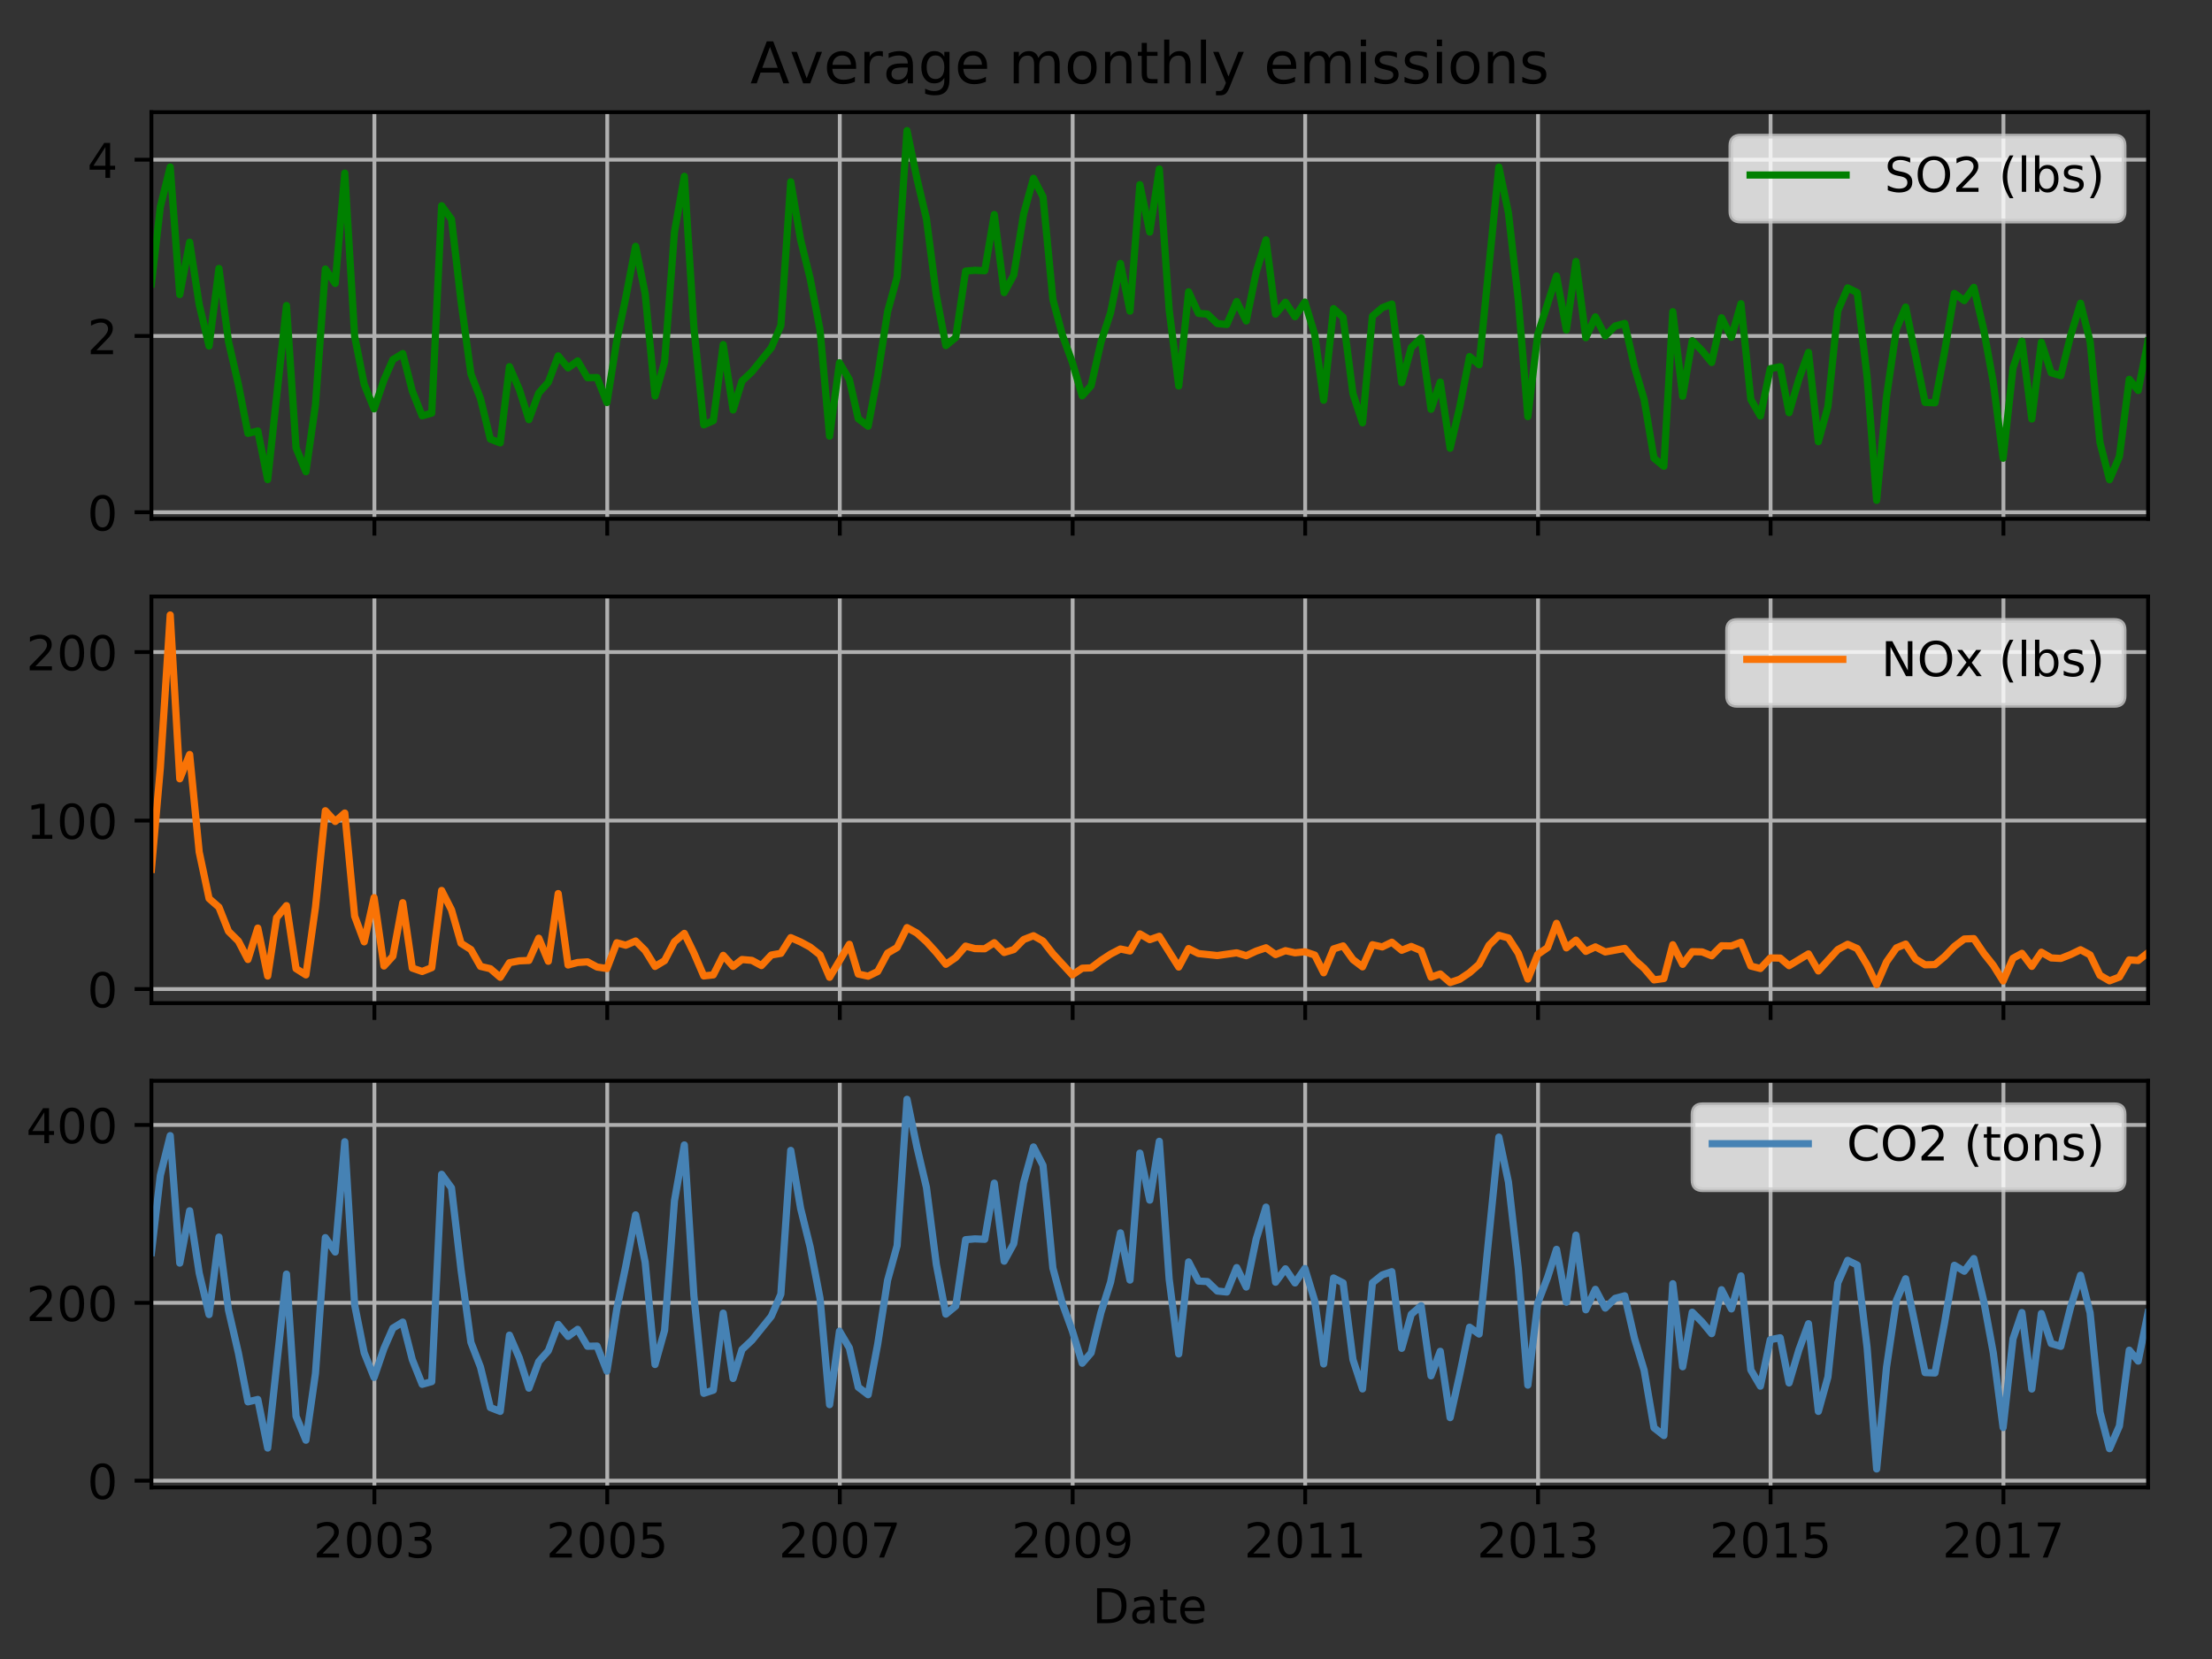 <?xml version="1.0" encoding="utf-8" standalone="no"?>
<!DOCTYPE svg PUBLIC "-//W3C//DTD SVG 1.1//EN"
  "http://www.w3.org/Graphics/SVG/1.1/DTD/svg11.dtd">
<!-- Created with matplotlib (http://matplotlib.org/) -->
<svg height="345.6pt" version="1.1" viewBox="0 0 460.8 345.6" width="460.8pt" xmlns="http://www.w3.org/2000/svg" xmlns:xlink="http://www.w3.org/1999/xlink">
 <rect x="0" y="0" width="460.8" height="345.6" fill="#333333" stroke="none"/>
 <defs>
  <style type="text/css">
*{stroke-linecap:butt;stroke-linejoin:round;}
  </style>
 </defs>
 <g id="figure_1">
  <g id="patch_1">
   <path d="M 0 345.6 
L 460.8 345.6 
L 460.8 0 
L 0 0 
z
" style="fill:none;"/>
  </g>
  <g id="axes_1">
   <g id="patch_2">
    <path d="M 31.543 108.075 
L 447.48 108.075 
L 447.48 23.365 
L 31.543 23.365 
z
" style="fill:none;"/>
   </g>
   <g id="matplotlib.axis_1">
    <g id="xtick_1">
     <g id="line2d_1">
      <path clip-path="url(#pf022099091)" d="M 77.994 108.075 
L 77.994 23.365 
" style="fill:none;stroke:#b0b0b0;stroke-linecap:square;stroke-width:0.8;"/>
     </g>
     <g id="line2d_2">
      <defs>
       <path d="M 0 0 
L 0 3.5 
" id="m46c85685fe" style="stroke:#000000;stroke-width:0.8;"/>
      </defs>
      <g>
       <use style="stroke:#000000;stroke-width:0.8;" x="77.994" xlink:href="#m46c85685fe" y="108.075"/>
      </g>
     </g>
    </g>
    <g id="xtick_2">
     <g id="line2d_3">
      <path clip-path="url(#pf022099091)" d="M 126.502 108.075 
L 126.502 23.365 
" style="fill:none;stroke:#b0b0b0;stroke-linecap:square;stroke-width:0.8;"/>
     </g>
     <g id="line2d_4">
      <g>
       <use style="stroke:#000000;stroke-width:0.8;" x="126.502" xlink:href="#m46c85685fe" y="108.075"/>
      </g>
     </g>
    </g>
    <g id="xtick_3">
     <g id="line2d_5">
      <path clip-path="url(#pf022099091)" d="M 174.944 108.075 
L 174.944 23.365 
" style="fill:none;stroke:#b0b0b0;stroke-linecap:square;stroke-width:0.8;"/>
     </g>
     <g id="line2d_6">
      <g>
       <use style="stroke:#000000;stroke-width:0.8;" x="174.944" xlink:href="#m46c85685fe" y="108.075"/>
      </g>
     </g>
    </g>
    <g id="xtick_4">
     <g id="line2d_7">
      <path clip-path="url(#pf022099091)" d="M 223.453 108.075 
L 223.453 23.365 
" style="fill:none;stroke:#b0b0b0;stroke-linecap:square;stroke-width:0.8;"/>
     </g>
     <g id="line2d_8">
      <g>
       <use style="stroke:#000000;stroke-width:0.8;" x="223.453" xlink:href="#m46c85685fe" y="108.075"/>
      </g>
     </g>
    </g>
    <g id="xtick_5">
     <g id="line2d_9">
      <path clip-path="url(#pf022099091)" d="M 271.895 108.075 
L 271.895 23.365 
" style="fill:none;stroke:#b0b0b0;stroke-linecap:square;stroke-width:0.8;"/>
     </g>
     <g id="line2d_10">
      <g>
       <use style="stroke:#000000;stroke-width:0.8;" x="271.895" xlink:href="#m46c85685fe" y="108.075"/>
      </g>
     </g>
    </g>
    <g id="xtick_6">
     <g id="line2d_11">
      <path clip-path="url(#pf022099091)" d="M 320.403 108.075 
L 320.403 23.365 
" style="fill:none;stroke:#b0b0b0;stroke-linecap:square;stroke-width:0.8;"/>
     </g>
     <g id="line2d_12">
      <g>
       <use style="stroke:#000000;stroke-width:0.8;" x="320.403" xlink:href="#m46c85685fe" y="108.075"/>
      </g>
     </g>
    </g>
    <g id="xtick_7">
     <g id="line2d_13">
      <path clip-path="url(#pf022099091)" d="M 368.845 108.075 
L 368.845 23.365 
" style="fill:none;stroke:#b0b0b0;stroke-linecap:square;stroke-width:0.8;"/>
     </g>
     <g id="line2d_14">
      <g>
       <use style="stroke:#000000;stroke-width:0.8;" x="368.845" xlink:href="#m46c85685fe" y="108.075"/>
      </g>
     </g>
    </g>
    <g id="xtick_8">
     <g id="line2d_15">
      <path clip-path="url(#pf022099091)" d="M 417.353 108.075 
L 417.353 23.365 
" style="fill:none;stroke:#b0b0b0;stroke-linecap:square;stroke-width:0.8;"/>
     </g>
     <g id="line2d_16">
      <g>
       <use style="stroke:#000000;stroke-width:0.8;" x="417.353" xlink:href="#m46c85685fe" y="108.075"/>
      </g>
     </g>
    </g>
   </g>
   <g id="matplotlib.axis_2">
    <g id="ytick_1">
     <g id="line2d_17">
      <path clip-path="url(#pf022099091)" d="M 31.543 106.71 
L 447.48 106.71 
" style="fill:none;stroke:#b0b0b0;stroke-linecap:square;stroke-width:0.8;"/>
     </g>
     <g id="line2d_18">
      <defs>
       <path d="M 0 0 
L -3.5 0 
" id="m522375574a" style="stroke:#000000;stroke-width:0.8;"/>
      </defs>
      <g>
       <use style="stroke:#000000;stroke-width:0.8;" x="31.543" xlink:href="#m522375574a" y="106.71"/>
      </g>
     </g>
     <g id="text_1">
      <!-- 0 -->
      <defs>
       <path d="M 31.781 66.406 
Q 24.172 66.406 20.328 58.906 
Q 16.5 51.422 16.5 36.375 
Q 16.5 21.391 20.328 13.891 
Q 24.172 6.391 31.781 6.391 
Q 39.453 6.391 43.281 13.891 
Q 47.125 21.391 47.125 36.375 
Q 47.125 51.422 43.281 58.906 
Q 39.453 66.406 31.781 66.406 
z
M 31.781 74.219 
Q 44.047 74.219 50.516 64.516 
Q 56.984 54.828 56.984 36.375 
Q 56.984 17.969 50.516 8.266 
Q 44.047 -1.422 31.781 -1.422 
Q 19.531 -1.422 13.062 8.266 
Q 6.594 17.969 6.594 36.375 
Q 6.594 54.828 13.062 64.516 
Q 19.531 74.219 31.781 74.219 
z
" id="DejaVuSans-30"/>
      </defs>
      <g transform="translate(18.18 110.509)scale(0.1 -0.1)">
       <use xlink:href="#DejaVuSans-30"/>
      </g>
     </g>
    </g>
    <g id="ytick_2">
     <g id="line2d_19">
      <path clip-path="url(#pf022099091)" d="M 31.543 69.988 
L 447.48 69.988 
" style="fill:none;stroke:#b0b0b0;stroke-linecap:square;stroke-width:0.8;"/>
     </g>
     <g id="line2d_20">
      <g>
       <use style="stroke:#000000;stroke-width:0.8;" x="31.543" xlink:href="#m522375574a" y="69.988"/>
      </g>
     </g>
     <g id="text_2">
      <!-- 2 -->
      <defs>
       <path d="M 19.188 8.297 
L 53.609 8.297 
L 53.609 0 
L 7.328 0 
L 7.328 8.297 
Q 12.938 14.109 22.625 23.891 
Q 32.328 33.688 34.812 36.531 
Q 39.547 41.844 41.422 45.531 
Q 43.312 49.219 43.312 52.781 
Q 43.312 58.594 39.234 62.25 
Q 35.156 65.922 28.609 65.922 
Q 23.969 65.922 18.812 64.312 
Q 13.672 62.703 7.812 59.422 
L 7.812 69.391 
Q 13.766 71.781 18.938 73 
Q 24.125 74.219 28.422 74.219 
Q 39.75 74.219 46.484 68.547 
Q 53.219 62.891 53.219 53.422 
Q 53.219 48.922 51.531 44.891 
Q 49.859 40.875 45.406 35.406 
Q 44.188 33.984 37.641 27.219 
Q 31.109 20.453 19.188 8.297 
z
" id="DejaVuSans-32"/>
      </defs>
      <g transform="translate(18.18 73.788)scale(0.1 -0.1)">
       <use xlink:href="#DejaVuSans-32"/>
      </g>
     </g>
    </g>
    <g id="ytick_3">
     <g id="line2d_21">
      <path clip-path="url(#pf022099091)" d="M 31.543 33.267 
L 447.48 33.267 
" style="fill:none;stroke:#b0b0b0;stroke-linecap:square;stroke-width:0.8;"/>
     </g>
     <g id="line2d_22">
      <g>
       <use style="stroke:#000000;stroke-width:0.8;" x="31.543" xlink:href="#m522375574a" y="33.267"/>
      </g>
     </g>
     <g id="text_3">
      <!-- 4 -->
      <defs>
       <path d="M 37.797 64.312 
L 12.891 25.391 
L 37.797 25.391 
z
M 35.203 72.906 
L 47.609 72.906 
L 47.609 25.391 
L 58.016 25.391 
L 58.016 17.188 
L 47.609 17.188 
L 47.609 0 
L 37.797 0 
L 37.797 17.188 
L 4.891 17.188 
L 4.891 26.703 
z
" id="DejaVuSans-34"/>
      </defs>
      <g transform="translate(18.18 37.066)scale(0.1 -0.1)">
       <use xlink:href="#DejaVuSans-34"/>
      </g>
     </g>
    </g>
   </g>
   <g id="line2d_23">
    <path clip-path="url(#pf022099091)" d="M 31.543 59.15 
L 33.401 43.1 
L 35.458 34.788 
L 37.449 61.358 
L 39.506 50.446 
L 41.497 63.429 
L 43.554 72.084 
L 45.611 55.928 
L 47.602 71.166 
L 49.659 80.079 
L 51.65 90.279 
L 53.707 89.779 
L 55.764 99.903 
L 59.679 63.65 
L 61.67 93.287 
L 63.727 98.272 
L 65.718 84.349 
L 67.775 56.043 
L 69.832 59.046 
L 71.823 36.057 
L 73.88 70.076 
L 75.871 80.049 
L 77.928 85.177 
L 79.985 79.159 
L 81.843 74.918 
L 83.9 73.651 
L 85.891 81.46 
L 87.948 86.627 
L 89.939 86.063 
L 91.996 42.858 
L 94.053 45.68 
L 96.044 62.786 
L 98.101 77.882 
L 100.092 83.028 
L 102.149 91.468 
L 104.206 92.265 
L 106.13 76.377 
L 108.187 81.131 
L 110.178 87.421 
L 112.235 81.873 
L 114.226 79.63 
L 116.283 74.13 
L 118.34 76.642 
L 120.331 75.187 
L 122.388 78.69 
L 124.379 78.653 
L 126.436 83.86 
L 128.493 70.9 
L 130.351 62.028 
L 132.408 51.307 
L 134.399 61.163 
L 136.456 82.491 
L 138.447 75.374 
L 140.504 48.356 
L 142.561 36.73 
L 144.552 68.174 
L 146.609 88.5 
L 148.6 87.631 
L 150.657 71.787 
L 152.714 85.403 
L 154.572 79.383 
L 156.629 77.455 
L 160.677 72.445 
L 162.668 67.839 
L 164.725 37.87 
L 166.782 49.96 
L 168.773 58.011 
L 170.83 68.717 
L 172.821 90.865 
L 174.878 75.569 
L 176.935 79.069 
L 178.793 87.22 
L 180.85 88.789 
L 182.841 78.26 
L 184.898 64.948 
L 186.889 57.708 
L 188.946 27.216 
L 191.003 37.146 
L 192.994 45.585 
L 195.051 61.491 
L 197.042 71.99 
L 199.099 70.299 
L 201.156 56.473 
L 203.081 56.307 
L 205.138 56.398 
L 207.128 44.693 
L 209.186 60.954 
L 211.176 57.321 
L 213.233 44.619 
L 215.291 37.146 
L 217.281 41.003 
L 219.338 62.391 
L 221.329 69.819 
L 223.386 75.477 
L 225.443 82.454 
L 227.301 80.349 
L 229.359 71.256 
L 231.349 65.17 
L 233.406 54.875 
L 235.397 64.814 
L 237.454 38.471 
L 239.512 48.346 
L 241.502 35.206 
L 243.559 64.531 
L 245.55 80.406 
L 247.607 60.793 
L 249.664 65.285 
L 251.522 65.423 
L 253.58 67.404 
L 255.57 67.592 
L 257.627 62.81 
L 259.618 66.859 
L 261.675 56.765 
L 263.732 49.968 
L 265.723 65.44 
L 267.78 62.957 
L 269.771 65.973 
L 271.828 62.924 
L 273.885 69.672 
L 275.743 83.373 
L 277.801 64.288 
L 279.791 66.087 
L 281.848 82.014 
L 283.839 88.089 
L 285.896 65.866 
L 287.953 64.104 
L 289.944 63.335 
L 292.001 79.716 
L 293.992 72.393 
L 296.049 70.395 
L 298.106 85.266 
L 300.031 79.59 
L 302.088 93.377 
L 304.079 84.837 
L 306.136 74.27 
L 308.127 75.985 
L 312.241 34.809 
L 314.232 44.328 
L 316.289 62.485 
L 318.279 86.788 
L 320.337 69.693 
L 324.252 57.494 
L 326.309 68.734 
L 328.3 54.468 
L 330.357 70.352 
L 332.347 66.004 
L 334.405 69.993 
L 336.462 67.92 
L 338.452 67.377 
L 340.51 76.503 
L 342.5 83.197 
L 344.557 95.456 
L 346.615 97.133 
L 348.473 64.931 
L 350.53 82.547 
L 352.521 70.97 
L 354.578 73.06 
L 356.568 75.519 
L 358.626 66.203 
L 360.683 70.273 
L 362.673 63.276 
L 364.731 83.21 
L 366.721 86.66 
L 368.778 76.805 
L 370.836 76.395 
L 372.694 85.979 
L 374.751 78.941 
L 376.742 73.409 
L 378.799 92.014 
L 380.789 84.715 
L 382.847 64.747 
L 384.904 59.971 
L 386.894 60.966 
L 388.952 78.496 
L 390.942 104.225 
L 392.999 82.627 
L 395.057 68.544 
L 396.981 63.963 
L 401.029 83.828 
L 403.086 83.907 
L 405.077 73.358 
L 407.134 61.12 
L 409.191 62.62 
L 411.182 59.86 
L 413.239 68.639 
L 415.23 79.598 
L 417.287 95.456 
L 419.344 76.654 
L 421.202 71.084 
L 423.259 87.289 
L 425.25 71.303 
L 427.307 77.662 
L 429.298 78.256 
L 431.355 69.908 
L 433.412 63.17 
L 435.403 71.125 
L 437.46 92.16 
L 439.451 99.93 
L 441.508 95.12 
L 443.565 79.017 
L 445.423 81.338 
L 447.48 71.051 
L 447.48 71.051 
" style="fill:none;stroke:#008000;stroke-linecap:square;stroke-width:1.5;"/>
   </g>
   <g id="patch_3">
    <path d="M 31.543 108.075 
L 31.543 23.365 
" style="fill:none;stroke:#000000;stroke-linecap:square;stroke-linejoin:miter;stroke-width:0.8;"/>
   </g>
   <g id="patch_4">
    <path d="M 447.48 108.075 
L 447.48 23.365 
" style="fill:none;stroke:#000000;stroke-linecap:square;stroke-linejoin:miter;stroke-width:0.8;"/>
   </g>
   <g id="patch_5">
    <path d="M 31.543 108.075 
L 447.48 108.075 
" style="fill:none;stroke:#000000;stroke-linecap:square;stroke-linejoin:miter;stroke-width:0.8;"/>
   </g>
   <g id="patch_6">
    <path d="M 31.543 23.365 
L 447.48 23.365 
" style="fill:none;stroke:#000000;stroke-linecap:square;stroke-linejoin:miter;stroke-width:0.8;"/>
   </g>
   <g id="text_4">
    <!-- Average monthly emissions -->
    <defs>
     <path d="M 34.188 63.188 
L 20.797 26.906 
L 47.609 26.906 
z
M 28.609 72.906 
L 39.797 72.906 
L 67.578 0 
L 57.328 0 
L 50.688 18.703 
L 17.828 18.703 
L 11.188 0 
L 0.781 0 
z
" id="DejaVuSans-41"/>
     <path d="M 2.984 54.688 
L 12.5 54.688 
L 29.594 8.797 
L 46.688 54.688 
L 56.203 54.688 
L 35.688 0 
L 23.484 0 
z
" id="DejaVuSans-76"/>
     <path d="M 56.203 29.594 
L 56.203 25.203 
L 14.891 25.203 
Q 15.484 15.922 20.484 11.062 
Q 25.484 6.203 34.422 6.203 
Q 39.594 6.203 44.453 7.469 
Q 49.312 8.734 54.109 11.281 
L 54.109 2.781 
Q 49.266 0.734 44.188 -0.344 
Q 39.109 -1.422 33.891 -1.422 
Q 20.797 -1.422 13.156 6.188 
Q 5.516 13.812 5.516 26.812 
Q 5.516 40.234 12.766 48.109 
Q 20.016 56 32.328 56 
Q 43.359 56 49.781 48.891 
Q 56.203 41.797 56.203 29.594 
z
M 47.219 32.234 
Q 47.125 39.594 43.094 43.984 
Q 39.062 48.391 32.422 48.391 
Q 24.906 48.391 20.391 44.141 
Q 15.875 39.891 15.188 32.172 
z
" id="DejaVuSans-65"/>
     <path d="M 41.109 46.297 
Q 39.594 47.172 37.812 47.578 
Q 36.031 48 33.891 48 
Q 26.266 48 22.188 43.047 
Q 18.109 38.094 18.109 28.812 
L 18.109 0 
L 9.078 0 
L 9.078 54.688 
L 18.109 54.688 
L 18.109 46.188 
Q 20.953 51.172 25.484 53.578 
Q 30.031 56 36.531 56 
Q 37.453 56 38.578 55.875 
Q 39.703 55.766 41.062 55.516 
z
" id="DejaVuSans-72"/>
     <path d="M 34.281 27.484 
Q 23.391 27.484 19.188 25 
Q 14.984 22.516 14.984 16.5 
Q 14.984 11.719 18.141 8.906 
Q 21.297 6.109 26.703 6.109 
Q 34.188 6.109 38.703 11.406 
Q 43.219 16.703 43.219 25.484 
L 43.219 27.484 
z
M 52.203 31.203 
L 52.203 0 
L 43.219 0 
L 43.219 8.297 
Q 40.141 3.328 35.547 0.953 
Q 30.953 -1.422 24.312 -1.422 
Q 15.922 -1.422 10.953 3.297 
Q 6 8.016 6 15.922 
Q 6 25.141 12.172 29.828 
Q 18.359 34.516 30.609 34.516 
L 43.219 34.516 
L 43.219 35.406 
Q 43.219 41.609 39.141 45 
Q 35.062 48.391 27.688 48.391 
Q 23 48.391 18.547 47.266 
Q 14.109 46.141 10.016 43.891 
L 10.016 52.203 
Q 14.938 54.109 19.578 55.047 
Q 24.219 56 28.609 56 
Q 40.484 56 46.344 49.844 
Q 52.203 43.703 52.203 31.203 
z
" id="DejaVuSans-61"/>
     <path d="M 45.406 27.984 
Q 45.406 37.75 41.375 43.109 
Q 37.359 48.484 30.078 48.484 
Q 22.859 48.484 18.828 43.109 
Q 14.797 37.75 14.797 27.984 
Q 14.797 18.266 18.828 12.891 
Q 22.859 7.516 30.078 7.516 
Q 37.359 7.516 41.375 12.891 
Q 45.406 18.266 45.406 27.984 
z
M 54.391 6.781 
Q 54.391 -7.172 48.188 -13.984 
Q 42 -20.797 29.203 -20.797 
Q 24.469 -20.797 20.266 -20.094 
Q 16.062 -19.391 12.109 -17.922 
L 12.109 -9.188 
Q 16.062 -11.328 19.922 -12.344 
Q 23.781 -13.375 27.781 -13.375 
Q 36.625 -13.375 41.016 -8.766 
Q 45.406 -4.156 45.406 5.172 
L 45.406 9.625 
Q 42.625 4.781 38.281 2.391 
Q 33.938 0 27.875 0 
Q 17.828 0 11.672 7.656 
Q 5.516 15.328 5.516 27.984 
Q 5.516 40.672 11.672 48.328 
Q 17.828 56 27.875 56 
Q 33.938 56 38.281 53.609 
Q 42.625 51.219 45.406 46.391 
L 45.406 54.688 
L 54.391 54.688 
z
" id="DejaVuSans-67"/>
     <path id="DejaVuSans-20"/>
     <path d="M 52 44.188 
Q 55.375 50.25 60.062 53.125 
Q 64.75 56 71.094 56 
Q 79.641 56 84.281 50.016 
Q 88.922 44.047 88.922 33.016 
L 88.922 0 
L 79.891 0 
L 79.891 32.719 
Q 79.891 40.578 77.094 44.375 
Q 74.312 48.188 68.609 48.188 
Q 61.625 48.188 57.562 43.547 
Q 53.516 38.922 53.516 30.906 
L 53.516 0 
L 44.484 0 
L 44.484 32.719 
Q 44.484 40.625 41.703 44.406 
Q 38.922 48.188 33.109 48.188 
Q 26.219 48.188 22.156 43.531 
Q 18.109 38.875 18.109 30.906 
L 18.109 0 
L 9.078 0 
L 9.078 54.688 
L 18.109 54.688 
L 18.109 46.188 
Q 21.188 51.219 25.484 53.609 
Q 29.781 56 35.688 56 
Q 41.656 56 45.828 52.969 
Q 50 49.953 52 44.188 
z
" id="DejaVuSans-6d"/>
     <path d="M 30.609 48.391 
Q 23.391 48.391 19.188 42.75 
Q 14.984 37.109 14.984 27.297 
Q 14.984 17.484 19.156 11.844 
Q 23.344 6.203 30.609 6.203 
Q 37.797 6.203 41.984 11.859 
Q 46.188 17.531 46.188 27.297 
Q 46.188 37.016 41.984 42.703 
Q 37.797 48.391 30.609 48.391 
z
M 30.609 56 
Q 42.328 56 49.016 48.375 
Q 55.719 40.766 55.719 27.297 
Q 55.719 13.875 49.016 6.219 
Q 42.328 -1.422 30.609 -1.422 
Q 18.844 -1.422 12.172 6.219 
Q 5.516 13.875 5.516 27.297 
Q 5.516 40.766 12.172 48.375 
Q 18.844 56 30.609 56 
z
" id="DejaVuSans-6f"/>
     <path d="M 54.891 33.016 
L 54.891 0 
L 45.906 0 
L 45.906 32.719 
Q 45.906 40.484 42.875 44.328 
Q 39.844 48.188 33.797 48.188 
Q 26.516 48.188 22.312 43.547 
Q 18.109 38.922 18.109 30.906 
L 18.109 0 
L 9.078 0 
L 9.078 54.688 
L 18.109 54.688 
L 18.109 46.188 
Q 21.344 51.125 25.703 53.562 
Q 30.078 56 35.797 56 
Q 45.219 56 50.047 50.172 
Q 54.891 44.344 54.891 33.016 
z
" id="DejaVuSans-6e"/>
     <path d="M 18.312 70.219 
L 18.312 54.688 
L 36.812 54.688 
L 36.812 47.703 
L 18.312 47.703 
L 18.312 18.016 
Q 18.312 11.328 20.141 9.422 
Q 21.969 7.516 27.594 7.516 
L 36.812 7.516 
L 36.812 0 
L 27.594 0 
Q 17.188 0 13.234 3.875 
Q 9.281 7.766 9.281 18.016 
L 9.281 47.703 
L 2.688 47.703 
L 2.688 54.688 
L 9.281 54.688 
L 9.281 70.219 
z
" id="DejaVuSans-74"/>
     <path d="M 54.891 33.016 
L 54.891 0 
L 45.906 0 
L 45.906 32.719 
Q 45.906 40.484 42.875 44.328 
Q 39.844 48.188 33.797 48.188 
Q 26.516 48.188 22.312 43.547 
Q 18.109 38.922 18.109 30.906 
L 18.109 0 
L 9.078 0 
L 9.078 75.984 
L 18.109 75.984 
L 18.109 46.188 
Q 21.344 51.125 25.703 53.562 
Q 30.078 56 35.797 56 
Q 45.219 56 50.047 50.172 
Q 54.891 44.344 54.891 33.016 
z
" id="DejaVuSans-68"/>
     <path d="M 9.422 75.984 
L 18.406 75.984 
L 18.406 0 
L 9.422 0 
z
" id="DejaVuSans-6c"/>
     <path d="M 32.172 -5.078 
Q 28.375 -14.844 24.75 -17.812 
Q 21.141 -20.797 15.094 -20.797 
L 7.906 -20.797 
L 7.906 -13.281 
L 13.188 -13.281 
Q 16.891 -13.281 18.938 -11.516 
Q 21 -9.766 23.484 -3.219 
L 25.094 0.875 
L 2.984 54.688 
L 12.5 54.688 
L 29.594 11.922 
L 46.688 54.688 
L 56.203 54.688 
z
" id="DejaVuSans-79"/>
     <path d="M 9.422 54.688 
L 18.406 54.688 
L 18.406 0 
L 9.422 0 
z
M 9.422 75.984 
L 18.406 75.984 
L 18.406 64.594 
L 9.422 64.594 
z
" id="DejaVuSans-69"/>
     <path d="M 44.281 53.078 
L 44.281 44.578 
Q 40.484 46.531 36.375 47.5 
Q 32.281 48.484 27.875 48.484 
Q 21.188 48.484 17.844 46.438 
Q 14.5 44.391 14.5 40.281 
Q 14.5 37.156 16.891 35.375 
Q 19.281 33.594 26.516 31.984 
L 29.594 31.297 
Q 39.156 29.25 43.188 25.516 
Q 47.219 21.781 47.219 15.094 
Q 47.219 7.469 41.188 3.016 
Q 35.156 -1.422 24.609 -1.422 
Q 20.219 -1.422 15.453 -0.562 
Q 10.688 0.297 5.422 2 
L 5.422 11.281 
Q 10.406 8.688 15.234 7.391 
Q 20.062 6.109 24.812 6.109 
Q 31.156 6.109 34.562 8.281 
Q 37.984 10.453 37.984 14.406 
Q 37.984 18.062 35.516 20.016 
Q 33.062 21.969 24.703 23.781 
L 21.578 24.516 
Q 13.234 26.266 9.516 29.906 
Q 5.812 33.547 5.812 39.891 
Q 5.812 47.609 11.281 51.797 
Q 16.75 56 26.812 56 
Q 31.781 56 36.172 55.266 
Q 40.578 54.547 44.281 53.078 
z
" id="DejaVuSans-73"/>
    </defs>
    <g transform="translate(156.299 17.365)scale(0.12 -0.12)">
     <use xlink:href="#DejaVuSans-41"/>
     <use x="68.33" xlink:href="#DejaVuSans-76"/>
     <use x="127.51" xlink:href="#DejaVuSans-65"/>
     <use x="189.033" xlink:href="#DejaVuSans-72"/>
     <use x="230.146" xlink:href="#DejaVuSans-61"/>
     <use x="291.426" xlink:href="#DejaVuSans-67"/>
     <use x="354.902" xlink:href="#DejaVuSans-65"/>
     <use x="416.426" xlink:href="#DejaVuSans-20"/>
     <use x="448.213" xlink:href="#DejaVuSans-6d"/>
     <use x="545.625" xlink:href="#DejaVuSans-6f"/>
     <use x="606.807" xlink:href="#DejaVuSans-6e"/>
     <use x="670.186" xlink:href="#DejaVuSans-74"/>
     <use x="709.395" xlink:href="#DejaVuSans-68"/>
     <use x="772.773" xlink:href="#DejaVuSans-6c"/>
     <use x="800.557" xlink:href="#DejaVuSans-79"/>
     <use x="859.736" xlink:href="#DejaVuSans-20"/>
     <use x="891.523" xlink:href="#DejaVuSans-65"/>
     <use x="953.047" xlink:href="#DejaVuSans-6d"/>
     <use x="1050.459" xlink:href="#DejaVuSans-69"/>
     <use x="1078.242" xlink:href="#DejaVuSans-73"/>
     <use x="1130.342" xlink:href="#DejaVuSans-73"/>
     <use x="1182.441" xlink:href="#DejaVuSans-69"/>
     <use x="1210.225" xlink:href="#DejaVuSans-6f"/>
     <use x="1271.406" xlink:href="#DejaVuSans-6e"/>
     <use x="1334.785" xlink:href="#DejaVuSans-73"/>
    </g>
   </g>
   <g id="legend_1">
    <g id="patch_7">
     <path d="M 362.58 46.043 
L 440.48 46.043 
Q 442.48 46.043 442.48 44.043 
L 442.48 30.365 
Q 442.48 28.365 440.48 28.365 
L 362.58 28.365 
Q 360.58 28.365 360.58 30.365 
L 360.58 44.043 
Q 360.58 46.043 362.58 46.043 
z
" style="fill:#ffffff;opacity:0.8;stroke:#cccccc;stroke-linejoin:miter;"/>
    </g>
    <g id="line2d_24">
     <path d="M 364.58 36.463 
L 384.58 36.463 
" style="fill:none;stroke:#008000;stroke-linecap:square;stroke-width:1.5;"/>
    </g>
    <g id="line2d_25"/>
    <g id="text_5">
     <!-- SO2 (lbs) -->
     <defs>
      <path d="M 53.516 70.516 
L 53.516 60.891 
Q 47.906 63.578 42.922 64.891 
Q 37.938 66.219 33.297 66.219 
Q 25.25 66.219 20.875 63.094 
Q 16.5 59.969 16.5 54.203 
Q 16.5 49.359 19.406 46.891 
Q 22.312 44.438 30.422 42.922 
L 36.375 41.703 
Q 47.406 39.594 52.656 34.297 
Q 57.906 29 57.906 20.125 
Q 57.906 9.516 50.797 4.047 
Q 43.703 -1.422 29.984 -1.422 
Q 24.812 -1.422 18.969 -0.25 
Q 13.141 0.922 6.891 3.219 
L 6.891 13.375 
Q 12.891 10.016 18.656 8.297 
Q 24.422 6.594 29.984 6.594 
Q 38.422 6.594 43.016 9.906 
Q 47.609 13.234 47.609 19.391 
Q 47.609 24.75 44.312 27.781 
Q 41.016 30.812 33.5 32.328 
L 27.484 33.5 
Q 16.453 35.688 11.516 40.375 
Q 6.594 45.062 6.594 53.422 
Q 6.594 63.094 13.406 68.656 
Q 20.219 74.219 32.172 74.219 
Q 37.312 74.219 42.625 73.281 
Q 47.953 72.359 53.516 70.516 
z
" id="DejaVuSans-53"/>
      <path d="M 39.406 66.219 
Q 28.656 66.219 22.328 58.203 
Q 16.016 50.203 16.016 36.375 
Q 16.016 22.609 22.328 14.594 
Q 28.656 6.594 39.406 6.594 
Q 50.141 6.594 56.422 14.594 
Q 62.703 22.609 62.703 36.375 
Q 62.703 50.203 56.422 58.203 
Q 50.141 66.219 39.406 66.219 
z
M 39.406 74.219 
Q 54.734 74.219 63.906 63.938 
Q 73.094 53.656 73.094 36.375 
Q 73.094 19.141 63.906 8.859 
Q 54.734 -1.422 39.406 -1.422 
Q 24.031 -1.422 14.812 8.828 
Q 5.609 19.094 5.609 36.375 
Q 5.609 53.656 14.812 63.938 
Q 24.031 74.219 39.406 74.219 
z
" id="DejaVuSans-4f"/>
      <path d="M 31 75.875 
Q 24.469 64.656 21.281 53.656 
Q 18.109 42.672 18.109 31.391 
Q 18.109 20.125 21.312 9.062 
Q 24.516 -2 31 -13.188 
L 23.188 -13.188 
Q 15.875 -1.703 12.234 9.375 
Q 8.594 20.453 8.594 31.391 
Q 8.594 42.281 12.203 53.312 
Q 15.828 64.359 23.188 75.875 
z
" id="DejaVuSans-28"/>
      <path d="M 48.688 27.297 
Q 48.688 37.203 44.609 42.844 
Q 40.531 48.484 33.406 48.484 
Q 26.266 48.484 22.188 42.844 
Q 18.109 37.203 18.109 27.297 
Q 18.109 17.391 22.188 11.75 
Q 26.266 6.109 33.406 6.109 
Q 40.531 6.109 44.609 11.75 
Q 48.688 17.391 48.688 27.297 
z
M 18.109 46.391 
Q 20.953 51.266 25.266 53.625 
Q 29.594 56 35.594 56 
Q 45.562 56 51.781 48.094 
Q 58.016 40.188 58.016 27.297 
Q 58.016 14.406 51.781 6.484 
Q 45.562 -1.422 35.594 -1.422 
Q 29.594 -1.422 25.266 0.953 
Q 20.953 3.328 18.109 8.203 
L 18.109 0 
L 9.078 0 
L 9.078 75.984 
L 18.109 75.984 
z
" id="DejaVuSans-62"/>
      <path d="M 8.016 75.875 
L 15.828 75.875 
Q 23.141 64.359 26.781 53.312 
Q 30.422 42.281 30.422 31.391 
Q 30.422 20.453 26.781 9.375 
Q 23.141 -1.703 15.828 -13.188 
L 8.016 -13.188 
Q 14.5 -2 17.703 9.062 
Q 20.906 20.125 20.906 31.391 
Q 20.906 42.672 17.703 53.656 
Q 14.5 64.656 8.016 75.875 
z
" id="DejaVuSans-29"/>
     </defs>
     <g transform="translate(392.58 39.963)scale(0.1 -0.1)">
      <use xlink:href="#DejaVuSans-53"/>
      <use x="63.477" xlink:href="#DejaVuSans-4f"/>
      <use x="142.188" xlink:href="#DejaVuSans-32"/>
      <use x="205.811" xlink:href="#DejaVuSans-20"/>
      <use x="237.598" xlink:href="#DejaVuSans-28"/>
      <use x="276.611" xlink:href="#DejaVuSans-6c"/>
      <use x="304.395" xlink:href="#DejaVuSans-62"/>
      <use x="367.871" xlink:href="#DejaVuSans-73"/>
      <use x="419.971" xlink:href="#DejaVuSans-29"/>
     </g>
    </g>
   </g>
  </g>
  <g id="axes_2">
   <g id="patch_8">
    <path d="M 31.543 208.969 
L 447.48 208.969 
L 447.48 124.259 
L 31.543 124.259 
z
" style="fill:none;"/>
   </g>
   <g id="matplotlib.axis_3">
    <g id="xtick_9">
     <g id="line2d_26">
      <path clip-path="url(#p277bd77c53)" d="M 77.994 208.969 
L 77.994 124.259 
" style="fill:none;stroke:#b0b0b0;stroke-linecap:square;stroke-width:0.8;"/>
     </g>
     <g id="line2d_27">
      <g>
       <use style="stroke:#000000;stroke-width:0.8;" x="77.994" xlink:href="#m46c85685fe" y="208.969"/>
      </g>
     </g>
    </g>
    <g id="xtick_10">
     <g id="line2d_28">
      <path clip-path="url(#p277bd77c53)" d="M 126.502 208.969 
L 126.502 124.259 
" style="fill:none;stroke:#b0b0b0;stroke-linecap:square;stroke-width:0.8;"/>
     </g>
     <g id="line2d_29">
      <g>
       <use style="stroke:#000000;stroke-width:0.8;" x="126.502" xlink:href="#m46c85685fe" y="208.969"/>
      </g>
     </g>
    </g>
    <g id="xtick_11">
     <g id="line2d_30">
      <path clip-path="url(#p277bd77c53)" d="M 174.944 208.969 
L 174.944 124.259 
" style="fill:none;stroke:#b0b0b0;stroke-linecap:square;stroke-width:0.8;"/>
     </g>
     <g id="line2d_31">
      <g>
       <use style="stroke:#000000;stroke-width:0.8;" x="174.944" xlink:href="#m46c85685fe" y="208.969"/>
      </g>
     </g>
    </g>
    <g id="xtick_12">
     <g id="line2d_32">
      <path clip-path="url(#p277bd77c53)" d="M 223.453 208.969 
L 223.453 124.259 
" style="fill:none;stroke:#b0b0b0;stroke-linecap:square;stroke-width:0.8;"/>
     </g>
     <g id="line2d_33">
      <g>
       <use style="stroke:#000000;stroke-width:0.8;" x="223.453" xlink:href="#m46c85685fe" y="208.969"/>
      </g>
     </g>
    </g>
    <g id="xtick_13">
     <g id="line2d_34">
      <path clip-path="url(#p277bd77c53)" d="M 271.895 208.969 
L 271.895 124.259 
" style="fill:none;stroke:#b0b0b0;stroke-linecap:square;stroke-width:0.8;"/>
     </g>
     <g id="line2d_35">
      <g>
       <use style="stroke:#000000;stroke-width:0.8;" x="271.895" xlink:href="#m46c85685fe" y="208.969"/>
      </g>
     </g>
    </g>
    <g id="xtick_14">
     <g id="line2d_36">
      <path clip-path="url(#p277bd77c53)" d="M 320.403 208.969 
L 320.403 124.259 
" style="fill:none;stroke:#b0b0b0;stroke-linecap:square;stroke-width:0.8;"/>
     </g>
     <g id="line2d_37">
      <g>
       <use style="stroke:#000000;stroke-width:0.8;" x="320.403" xlink:href="#m46c85685fe" y="208.969"/>
      </g>
     </g>
    </g>
    <g id="xtick_15">
     <g id="line2d_38">
      <path clip-path="url(#p277bd77c53)" d="M 368.845 208.969 
L 368.845 124.259 
" style="fill:none;stroke:#b0b0b0;stroke-linecap:square;stroke-width:0.8;"/>
     </g>
     <g id="line2d_39">
      <g>
       <use style="stroke:#000000;stroke-width:0.8;" x="368.845" xlink:href="#m46c85685fe" y="208.969"/>
      </g>
     </g>
    </g>
    <g id="xtick_16">
     <g id="line2d_40">
      <path clip-path="url(#p277bd77c53)" d="M 417.353 208.969 
L 417.353 124.259 
" style="fill:none;stroke:#b0b0b0;stroke-linecap:square;stroke-width:0.8;"/>
     </g>
     <g id="line2d_41">
      <g>
       <use style="stroke:#000000;stroke-width:0.8;" x="417.353" xlink:href="#m46c85685fe" y="208.969"/>
      </g>
     </g>
    </g>
   </g>
   <g id="matplotlib.axis_4">
    <g id="ytick_4">
     <g id="line2d_42">
      <path clip-path="url(#p277bd77c53)" d="M 31.543 206.044 
L 447.48 206.044 
" style="fill:none;stroke:#b0b0b0;stroke-linecap:square;stroke-width:0.8;"/>
     </g>
     <g id="line2d_43">
      <g>
       <use style="stroke:#000000;stroke-width:0.8;" x="31.543" xlink:href="#m522375574a" y="206.044"/>
      </g>
     </g>
     <g id="text_6">
      <!-- 0 -->
      <g transform="translate(18.18 209.843)scale(0.1 -0.1)">
       <use xlink:href="#DejaVuSans-30"/>
      </g>
     </g>
    </g>
    <g id="ytick_5">
     <g id="line2d_44">
      <path clip-path="url(#p277bd77c53)" d="M 31.543 170.941 
L 447.48 170.941 
" style="fill:none;stroke:#b0b0b0;stroke-linecap:square;stroke-width:0.8;"/>
     </g>
     <g id="line2d_45">
      <g>
       <use style="stroke:#000000;stroke-width:0.8;" x="31.543" xlink:href="#m522375574a" y="170.941"/>
      </g>
     </g>
     <g id="text_7">
      <!-- 100 -->
      <defs>
       <path d="M 12.406 8.297 
L 28.516 8.297 
L 28.516 63.922 
L 10.984 60.406 
L 10.984 69.391 
L 28.422 72.906 
L 38.281 72.906 
L 38.281 8.297 
L 54.391 8.297 
L 54.391 0 
L 12.406 0 
z
" id="DejaVuSans-31"/>
      </defs>
      <g transform="translate(5.455 174.74)scale(0.1 -0.1)">
       <use xlink:href="#DejaVuSans-31"/>
       <use x="63.623" xlink:href="#DejaVuSans-30"/>
       <use x="127.246" xlink:href="#DejaVuSans-30"/>
      </g>
     </g>
    </g>
    <g id="ytick_6">
     <g id="line2d_46">
      <path clip-path="url(#p277bd77c53)" d="M 31.543 135.839 
L 447.48 135.839 
" style="fill:none;stroke:#b0b0b0;stroke-linecap:square;stroke-width:0.8;"/>
     </g>
     <g id="line2d_47">
      <g>
       <use style="stroke:#000000;stroke-width:0.8;" x="31.543" xlink:href="#m522375574a" y="135.839"/>
      </g>
     </g>
     <g id="text_8">
      <!-- 200 -->
      <g transform="translate(5.455 139.638)scale(0.1 -0.1)">
       <use xlink:href="#DejaVuSans-32"/>
       <use x="63.623" xlink:href="#DejaVuSans-30"/>
       <use x="127.246" xlink:href="#DejaVuSans-30"/>
      </g>
     </g>
    </g>
   </g>
   <g id="line2d_48">
    <path clip-path="url(#p277bd77c53)" d="M 31.543 181.095 
L 33.401 159.96 
L 35.458 128.11 
L 37.449 162.238 
L 39.506 157.174 
L 41.497 177.491 
L 43.554 187.182 
L 45.611 188.987 
L 47.602 194.007 
L 49.659 196.043 
L 51.65 199.878 
L 53.707 193.333 
L 55.764 203.322 
L 57.622 191.179 
L 59.679 188.661 
L 61.67 201.784 
L 63.727 203.085 
L 65.718 188.995 
L 67.775 168.892 
L 69.832 171.126 
L 71.823 169.369 
L 73.88 190.851 
L 75.871 196.202 
L 77.928 186.991 
L 79.985 201.238 
L 81.843 199.192 
L 83.9 188.048 
L 85.891 201.673 
L 87.948 202.376 
L 89.939 201.587 
L 91.996 185.501 
L 94.053 189.543 
L 96.044 196.506 
L 98.101 197.814 
L 100.092 201.314 
L 102.149 201.803 
L 104.206 203.586 
L 106.13 200.55 
L 108.187 200.163 
L 110.178 200.079 
L 112.235 195.444 
L 114.226 200.247 
L 116.283 186.147 
L 118.34 201.029 
L 120.331 200.505 
L 122.388 200.372 
L 124.379 201.45 
L 126.436 201.765 
L 128.493 196.393 
L 130.351 196.908 
L 132.408 196.028 
L 134.399 198.001 
L 136.456 201.325 
L 138.447 200.125 
L 140.504 196.18 
L 142.561 194.442 
L 144.552 198.526 
L 146.609 203.307 
L 148.6 203.085 
L 150.657 199.019 
L 152.714 201.321 
L 154.572 199.884 
L 156.629 200.066 
L 158.62 201.145 
L 160.677 198.946 
L 162.668 198.6 
L 164.725 195.327 
L 166.782 196.231 
L 168.773 197.304 
L 170.83 198.929 
L 172.821 203.593 
L 176.935 196.713 
L 178.793 202.912 
L 180.85 203.354 
L 182.841 202.38 
L 184.898 198.554 
L 186.889 197.384 
L 188.946 193.239 
L 191.003 194.377 
L 192.994 196.169 
L 195.051 198.423 
L 197.042 200.881 
L 199.099 199.469 
L 201.156 197.09 
L 203.081 197.613 
L 205.138 197.646 
L 207.128 196.383 
L 209.186 198.421 
L 211.176 197.821 
L 213.233 195.729 
L 215.291 194.93 
L 217.281 196.045 
L 219.338 198.691 
L 223.386 203.091 
L 225.443 201.699 
L 227.301 201.625 
L 229.359 200.066 
L 231.349 198.765 
L 233.406 197.695 
L 235.397 198.107 
L 237.454 194.55 
L 239.512 195.745 
L 241.502 195.049 
L 245.55 201.452 
L 247.607 197.607 
L 249.664 198.648 
L 253.58 199.058 
L 257.627 198.489 
L 259.618 199.094 
L 261.675 198.136 
L 263.732 197.442 
L 265.723 198.859 
L 267.78 198.041 
L 269.771 198.487 
L 271.828 198.268 
L 273.885 198.958 
L 275.743 202.65 
L 277.801 197.679 
L 279.791 197.055 
L 281.848 199.905 
L 283.839 201.414 
L 285.896 196.807 
L 287.953 197.262 
L 289.944 196.28 
L 292.001 197.959 
L 293.992 197.166 
L 296.049 198.045 
L 298.106 203.564 
L 300.031 202.897 
L 302.088 204.679 
L 304.079 204.006 
L 306.136 202.626 
L 308.127 200.879 
L 310.184 196.912 
L 312.241 194.843 
L 314.232 195.392 
L 316.289 198.579 
L 318.279 203.951 
L 320.337 198.822 
L 322.394 197.403 
L 324.252 192.349 
L 326.309 197.462 
L 328.3 195.841 
L 330.357 198.188 
L 332.347 197.254 
L 334.405 198.308 
L 338.452 197.565 
L 340.51 199.97 
L 342.5 201.716 
L 344.557 204.129 
L 346.615 203.845 
L 348.473 196.806 
L 350.53 200.884 
L 352.521 198.254 
L 354.578 198.296 
L 356.568 199.112 
L 358.626 197.026 
L 360.683 197.059 
L 362.673 196.292 
L 364.731 201.251 
L 366.721 201.758 
L 368.778 199.569 
L 370.836 199.578 
L 372.694 201.169 
L 376.742 198.717 
L 378.799 202.269 
L 382.847 197.819 
L 384.904 196.714 
L 386.894 197.604 
L 388.952 201.005 
L 390.942 205.119 
L 392.999 200.377 
L 395.057 197.462 
L 396.981 196.67 
L 399.038 199.783 
L 401.029 200.989 
L 403.086 200.939 
L 405.077 199.286 
L 407.134 197.16 
L 409.191 195.609 
L 411.182 195.53 
L 413.239 198.564 
L 415.23 201.073 
L 417.287 204.356 
L 419.344 199.627 
L 421.202 198.599 
L 423.259 201.313 
L 425.25 198.365 
L 427.307 199.552 
L 429.298 199.661 
L 431.355 198.849 
L 433.412 197.849 
L 435.403 198.923 
L 437.46 203.172 
L 439.451 204.322 
L 441.508 203.535 
L 443.565 199.964 
L 445.423 200.09 
L 447.48 198.462 
L 447.48 198.462 
" style="fill:none;stroke:#f97306;stroke-linecap:square;stroke-width:1.5;"/>
   </g>
   <g id="patch_9">
    <path d="M 31.543 208.969 
L 31.543 124.259 
" style="fill:none;stroke:#000000;stroke-linecap:square;stroke-linejoin:miter;stroke-width:0.8;"/>
   </g>
   <g id="patch_10">
    <path d="M 447.48 208.969 
L 447.48 124.259 
" style="fill:none;stroke:#000000;stroke-linecap:square;stroke-linejoin:miter;stroke-width:0.8;"/>
   </g>
   <g id="patch_11">
    <path d="M 31.543 208.969 
L 447.48 208.969 
" style="fill:none;stroke:#000000;stroke-linecap:square;stroke-linejoin:miter;stroke-width:0.8;"/>
   </g>
   <g id="patch_12">
    <path d="M 31.543 124.259 
L 447.48 124.259 
" style="fill:none;stroke:#000000;stroke-linecap:square;stroke-linejoin:miter;stroke-width:0.8;"/>
   </g>
   <g id="legend_2">
    <g id="patch_13">
     <path d="M 361.891 146.937 
L 440.48 146.937 
Q 442.48 146.937 442.48 144.937 
L 442.48 131.259 
Q 442.48 129.259 440.48 129.259 
L 361.891 129.259 
Q 359.891 129.259 359.891 131.259 
L 359.891 144.937 
Q 359.891 146.937 361.891 146.937 
z
" style="fill:#ffffff;opacity:0.8;stroke:#cccccc;stroke-linejoin:miter;"/>
    </g>
    <g id="line2d_49">
     <path d="M 363.891 137.358 
L 383.891 137.358 
" style="fill:none;stroke:#f97306;stroke-linecap:square;stroke-width:1.5;"/>
    </g>
    <g id="line2d_50"/>
    <g id="text_9">
     <!-- NOx (lbs) -->
     <defs>
      <path d="M 9.812 72.906 
L 23.094 72.906 
L 55.422 11.922 
L 55.422 72.906 
L 64.984 72.906 
L 64.984 0 
L 51.703 0 
L 19.391 60.984 
L 19.391 0 
L 9.812 0 
z
" id="DejaVuSans-4e"/>
      <path d="M 54.891 54.688 
L 35.109 28.078 
L 55.906 0 
L 45.312 0 
L 29.391 21.484 
L 13.484 0 
L 2.875 0 
L 24.125 28.609 
L 4.688 54.688 
L 15.281 54.688 
L 29.781 35.203 
L 44.281 54.688 
z
" id="DejaVuSans-78"/>
     </defs>
     <g transform="translate(391.891 140.858)scale(0.1 -0.1)">
      <use xlink:href="#DejaVuSans-4e"/>
      <use x="74.805" xlink:href="#DejaVuSans-4f"/>
      <use x="153.516" xlink:href="#DejaVuSans-78"/>
      <use x="212.695" xlink:href="#DejaVuSans-20"/>
      <use x="244.482" xlink:href="#DejaVuSans-28"/>
      <use x="283.496" xlink:href="#DejaVuSans-6c"/>
      <use x="311.279" xlink:href="#DejaVuSans-62"/>
      <use x="374.756" xlink:href="#DejaVuSans-73"/>
      <use x="426.855" xlink:href="#DejaVuSans-29"/>
     </g>
    </g>
   </g>
  </g>
  <g id="axes_3">
   <g id="patch_14">
    <path d="M 31.543 309.863 
L 447.48 309.863 
L 447.48 225.153 
L 31.543 225.153 
z
" style="fill:none;"/>
   </g>
   <g id="matplotlib.axis_5">
    <g id="xtick_17">
     <g id="line2d_51">
      <path clip-path="url(#pf75331731e)" d="M 77.994 309.863 
L 77.994 225.153 
" style="fill:none;stroke:#b0b0b0;stroke-linecap:square;stroke-width:0.8;"/>
     </g>
     <g id="line2d_52">
      <g>
       <use style="stroke:#000000;stroke-width:0.8;" x="77.994" xlink:href="#m46c85685fe" y="309.863"/>
      </g>
     </g>
     <g id="text_10">
      <!-- 2003 -->
      <defs>
       <path d="M 40.578 39.312 
Q 47.656 37.797 51.625 33 
Q 55.609 28.219 55.609 21.188 
Q 55.609 10.406 48.188 4.484 
Q 40.766 -1.422 27.094 -1.422 
Q 22.516 -1.422 17.656 -0.516 
Q 12.797 0.391 7.625 2.203 
L 7.625 11.719 
Q 11.719 9.328 16.594 8.109 
Q 21.484 6.891 26.812 6.891 
Q 36.078 6.891 40.938 10.547 
Q 45.797 14.203 45.797 21.188 
Q 45.797 27.641 41.281 31.266 
Q 36.766 34.906 28.719 34.906 
L 20.219 34.906 
L 20.219 43.016 
L 29.109 43.016 
Q 36.375 43.016 40.234 45.922 
Q 44.094 48.828 44.094 54.297 
Q 44.094 59.906 40.109 62.906 
Q 36.141 65.922 28.719 65.922 
Q 24.656 65.922 20.016 65.031 
Q 15.375 64.156 9.812 62.312 
L 9.812 71.094 
Q 15.438 72.656 20.344 73.438 
Q 25.25 74.219 29.594 74.219 
Q 40.828 74.219 47.359 69.109 
Q 53.906 64.016 53.906 55.328 
Q 53.906 49.266 50.438 45.094 
Q 46.969 40.922 40.578 39.312 
z
" id="DejaVuSans-33"/>
      </defs>
      <g transform="translate(65.269 324.462)scale(0.1 -0.1)">
       <use xlink:href="#DejaVuSans-32"/>
       <use x="63.623" xlink:href="#DejaVuSans-30"/>
       <use x="127.246" xlink:href="#DejaVuSans-30"/>
       <use x="190.869" xlink:href="#DejaVuSans-33"/>
      </g>
     </g>
    </g>
    <g id="xtick_18">
     <g id="line2d_53">
      <path clip-path="url(#pf75331731e)" d="M 126.502 309.863 
L 126.502 225.153 
" style="fill:none;stroke:#b0b0b0;stroke-linecap:square;stroke-width:0.8;"/>
     </g>
     <g id="line2d_54">
      <g>
       <use style="stroke:#000000;stroke-width:0.8;" x="126.502" xlink:href="#m46c85685fe" y="309.863"/>
      </g>
     </g>
     <g id="text_11">
      <!-- 2005 -->
      <defs>
       <path d="M 10.797 72.906 
L 49.516 72.906 
L 49.516 64.594 
L 19.828 64.594 
L 19.828 46.734 
Q 21.969 47.469 24.109 47.828 
Q 26.266 48.188 28.422 48.188 
Q 40.625 48.188 47.75 41.5 
Q 54.891 34.812 54.891 23.391 
Q 54.891 11.625 47.562 5.094 
Q 40.234 -1.422 26.906 -1.422 
Q 22.312 -1.422 17.547 -0.641 
Q 12.797 0.141 7.719 1.703 
L 7.719 11.625 
Q 12.109 9.234 16.797 8.062 
Q 21.484 6.891 26.703 6.891 
Q 35.156 6.891 40.078 11.328 
Q 45.016 15.766 45.016 23.391 
Q 45.016 31 40.078 35.438 
Q 35.156 39.891 26.703 39.891 
Q 22.75 39.891 18.812 39.016 
Q 14.891 38.141 10.797 36.281 
z
" id="DejaVuSans-35"/>
      </defs>
      <g transform="translate(113.777 324.462)scale(0.1 -0.1)">
       <use xlink:href="#DejaVuSans-32"/>
       <use x="63.623" xlink:href="#DejaVuSans-30"/>
       <use x="127.246" xlink:href="#DejaVuSans-30"/>
       <use x="190.869" xlink:href="#DejaVuSans-35"/>
      </g>
     </g>
    </g>
    <g id="xtick_19">
     <g id="line2d_55">
      <path clip-path="url(#pf75331731e)" d="M 174.944 309.863 
L 174.944 225.153 
" style="fill:none;stroke:#b0b0b0;stroke-linecap:square;stroke-width:0.8;"/>
     </g>
     <g id="line2d_56">
      <g>
       <use style="stroke:#000000;stroke-width:0.8;" x="174.944" xlink:href="#m46c85685fe" y="309.863"/>
      </g>
     </g>
     <g id="text_12">
      <!-- 2007 -->
      <defs>
       <path d="M 8.203 72.906 
L 55.078 72.906 
L 55.078 68.703 
L 28.609 0 
L 18.312 0 
L 43.219 64.594 
L 8.203 64.594 
z
" id="DejaVuSans-37"/>
      </defs>
      <g transform="translate(162.219 324.462)scale(0.1 -0.1)">
       <use xlink:href="#DejaVuSans-32"/>
       <use x="63.623" xlink:href="#DejaVuSans-30"/>
       <use x="127.246" xlink:href="#DejaVuSans-30"/>
       <use x="190.869" xlink:href="#DejaVuSans-37"/>
      </g>
     </g>
    </g>
    <g id="xtick_20">
     <g id="line2d_57">
      <path clip-path="url(#pf75331731e)" d="M 223.453 309.863 
L 223.453 225.153 
" style="fill:none;stroke:#b0b0b0;stroke-linecap:square;stroke-width:0.8;"/>
     </g>
     <g id="line2d_58">
      <g>
       <use style="stroke:#000000;stroke-width:0.8;" x="223.453" xlink:href="#m46c85685fe" y="309.863"/>
      </g>
     </g>
     <g id="text_13">
      <!-- 2009 -->
      <defs>
       <path d="M 10.984 1.516 
L 10.984 10.5 
Q 14.703 8.734 18.5 7.812 
Q 22.312 6.891 25.984 6.891 
Q 35.75 6.891 40.891 13.453 
Q 46.047 20.016 46.781 33.406 
Q 43.953 29.203 39.594 26.953 
Q 35.25 24.703 29.984 24.703 
Q 19.047 24.703 12.672 31.312 
Q 6.297 37.938 6.297 49.422 
Q 6.297 60.641 12.938 67.422 
Q 19.578 74.219 30.609 74.219 
Q 43.266 74.219 49.922 64.516 
Q 56.594 54.828 56.594 36.375 
Q 56.594 19.141 48.406 8.859 
Q 40.234 -1.422 26.422 -1.422 
Q 22.703 -1.422 18.891 -0.688 
Q 15.094 0.047 10.984 1.516 
z
M 30.609 32.422 
Q 37.25 32.422 41.125 36.953 
Q 45.016 41.5 45.016 49.422 
Q 45.016 57.281 41.125 61.844 
Q 37.25 66.406 30.609 66.406 
Q 23.969 66.406 20.094 61.844 
Q 16.219 57.281 16.219 49.422 
Q 16.219 41.5 20.094 36.953 
Q 23.969 32.422 30.609 32.422 
z
" id="DejaVuSans-39"/>
      </defs>
      <g transform="translate(210.728 324.462)scale(0.1 -0.1)">
       <use xlink:href="#DejaVuSans-32"/>
       <use x="63.623" xlink:href="#DejaVuSans-30"/>
       <use x="127.246" xlink:href="#DejaVuSans-30"/>
       <use x="190.869" xlink:href="#DejaVuSans-39"/>
      </g>
     </g>
    </g>
    <g id="xtick_21">
     <g id="line2d_59">
      <path clip-path="url(#pf75331731e)" d="M 271.895 309.863 
L 271.895 225.153 
" style="fill:none;stroke:#b0b0b0;stroke-linecap:square;stroke-width:0.8;"/>
     </g>
     <g id="line2d_60">
      <g>
       <use style="stroke:#000000;stroke-width:0.8;" x="271.895" xlink:href="#m46c85685fe" y="309.863"/>
      </g>
     </g>
     <g id="text_14">
      <!-- 2011 -->
      <g transform="translate(259.17 324.462)scale(0.1 -0.1)">
       <use xlink:href="#DejaVuSans-32"/>
       <use x="63.623" xlink:href="#DejaVuSans-30"/>
       <use x="127.246" xlink:href="#DejaVuSans-31"/>
       <use x="190.869" xlink:href="#DejaVuSans-31"/>
      </g>
     </g>
    </g>
    <g id="xtick_22">
     <g id="line2d_61">
      <path clip-path="url(#pf75331731e)" d="M 320.403 309.863 
L 320.403 225.153 
" style="fill:none;stroke:#b0b0b0;stroke-linecap:square;stroke-width:0.8;"/>
     </g>
     <g id="line2d_62">
      <g>
       <use style="stroke:#000000;stroke-width:0.8;" x="320.403" xlink:href="#m46c85685fe" y="309.863"/>
      </g>
     </g>
     <g id="text_15">
      <!-- 2013 -->
      <g transform="translate(307.678 324.462)scale(0.1 -0.1)">
       <use xlink:href="#DejaVuSans-32"/>
       <use x="63.623" xlink:href="#DejaVuSans-30"/>
       <use x="127.246" xlink:href="#DejaVuSans-31"/>
       <use x="190.869" xlink:href="#DejaVuSans-33"/>
      </g>
     </g>
    </g>
    <g id="xtick_23">
     <g id="line2d_63">
      <path clip-path="url(#pf75331731e)" d="M 368.845 309.863 
L 368.845 225.153 
" style="fill:none;stroke:#b0b0b0;stroke-linecap:square;stroke-width:0.8;"/>
     </g>
     <g id="line2d_64">
      <g>
       <use style="stroke:#000000;stroke-width:0.8;" x="368.845" xlink:href="#m46c85685fe" y="309.863"/>
      </g>
     </g>
     <g id="text_16">
      <!-- 2015 -->
      <g transform="translate(356.12 324.462)scale(0.1 -0.1)">
       <use xlink:href="#DejaVuSans-32"/>
       <use x="63.623" xlink:href="#DejaVuSans-30"/>
       <use x="127.246" xlink:href="#DejaVuSans-31"/>
       <use x="190.869" xlink:href="#DejaVuSans-35"/>
      </g>
     </g>
    </g>
    <g id="xtick_24">
     <g id="line2d_65">
      <path clip-path="url(#pf75331731e)" d="M 417.353 309.863 
L 417.353 225.153 
" style="fill:none;stroke:#b0b0b0;stroke-linecap:square;stroke-width:0.8;"/>
     </g>
     <g id="line2d_66">
      <g>
       <use style="stroke:#000000;stroke-width:0.8;" x="417.353" xlink:href="#m46c85685fe" y="309.863"/>
      </g>
     </g>
     <g id="text_17">
      <!-- 2017 -->
      <g transform="translate(404.628 324.462)scale(0.1 -0.1)">
       <use xlink:href="#DejaVuSans-32"/>
       <use x="63.623" xlink:href="#DejaVuSans-30"/>
       <use x="127.246" xlink:href="#DejaVuSans-31"/>
       <use x="190.869" xlink:href="#DejaVuSans-37"/>
      </g>
     </g>
    </g>
    <g id="text_18">
     <!-- Date -->
     <defs>
      <path d="M 19.672 64.797 
L 19.672 8.109 
L 31.594 8.109 
Q 46.688 8.109 53.688 14.938 
Q 60.688 21.781 60.688 36.531 
Q 60.688 51.172 53.688 57.984 
Q 46.688 64.797 31.594 64.797 
z
M 9.812 72.906 
L 30.078 72.906 
Q 51.266 72.906 61.172 64.094 
Q 71.094 55.281 71.094 36.531 
Q 71.094 17.672 61.125 8.828 
Q 51.172 0 30.078 0 
L 9.812 0 
z
" id="DejaVuSans-44"/>
     </defs>
     <g transform="translate(227.561 338.14)scale(0.1 -0.1)">
      <use xlink:href="#DejaVuSans-44"/>
      <use x="77.002" xlink:href="#DejaVuSans-61"/>
      <use x="138.281" xlink:href="#DejaVuSans-74"/>
      <use x="177.49" xlink:href="#DejaVuSans-65"/>
     </g>
    </g>
   </g>
   <g id="matplotlib.axis_6">
    <g id="ytick_7">
     <g id="line2d_67">
      <path clip-path="url(#pf75331731e)" d="M 31.543 308.454 
L 447.48 308.454 
" style="fill:none;stroke:#b0b0b0;stroke-linecap:square;stroke-width:0.8;"/>
     </g>
     <g id="line2d_68">
      <g>
       <use style="stroke:#000000;stroke-width:0.8;" x="31.543" xlink:href="#m522375574a" y="308.454"/>
      </g>
     </g>
     <g id="text_19">
      <!-- 0 -->
      <g transform="translate(18.18 312.253)scale(0.1 -0.1)">
       <use xlink:href="#DejaVuSans-30"/>
      </g>
     </g>
    </g>
    <g id="ytick_8">
     <g id="line2d_69">
      <path clip-path="url(#pf75331731e)" d="M 31.543 271.401 
L 447.48 271.401 
" style="fill:none;stroke:#b0b0b0;stroke-linecap:square;stroke-width:0.8;"/>
     </g>
     <g id="line2d_70">
      <g>
       <use style="stroke:#000000;stroke-width:0.8;" x="31.543" xlink:href="#m522375574a" y="271.401"/>
      </g>
     </g>
     <g id="text_20">
      <!-- 200 -->
      <g transform="translate(5.455 275.2)scale(0.1 -0.1)">
       <use xlink:href="#DejaVuSans-32"/>
       <use x="63.623" xlink:href="#DejaVuSans-30"/>
       <use x="127.246" xlink:href="#DejaVuSans-30"/>
      </g>
     </g>
    </g>
    <g id="ytick_9">
     <g id="line2d_71">
      <path clip-path="url(#pf75331731e)" d="M 31.543 234.347 
L 447.48 234.347 
" style="fill:none;stroke:#b0b0b0;stroke-linecap:square;stroke-width:0.8;"/>
     </g>
     <g id="line2d_72">
      <g>
       <use style="stroke:#000000;stroke-width:0.8;" x="31.543" xlink:href="#m522375574a" y="234.347"/>
      </g>
     </g>
     <g id="text_21">
      <!-- 400 -->
      <g transform="translate(5.455 238.147)scale(0.1 -0.1)">
       <use xlink:href="#DejaVuSans-34"/>
       <use x="63.623" xlink:href="#DejaVuSans-30"/>
       <use x="127.246" xlink:href="#DejaVuSans-30"/>
      </g>
     </g>
    </g>
   </g>
   <g id="line2d_73">
    <path clip-path="url(#pf75331731e)" d="M 31.543 260.926 
L 33.401 244.851 
L 35.458 236.574 
L 37.449 263.129 
L 39.506 252.227 
L 41.497 265.198 
L 43.554 273.848 
L 45.611 257.703 
L 47.602 272.924 
L 49.659 281.839 
L 51.65 292.033 
L 53.707 291.533 
L 55.764 301.655 
L 59.679 265.42 
L 61.67 295.039 
L 63.727 300.021 
L 65.718 286.106 
L 67.775 257.819 
L 69.832 260.82 
L 71.823 237.842 
L 73.88 271.842 
L 75.871 281.808 
L 77.928 286.936 
L 79.985 280.918 
L 81.843 276.681 
L 83.9 275.415 
L 85.891 283.227 
L 87.948 288.376 
L 89.939 287.819 
L 91.996 244.631 
L 94.053 247.461 
L 96.044 264.525 
L 98.101 279.638 
L 100.092 284.786 
L 102.149 293.221 
L 104.206 294.018 
L 106.13 278.137 
L 108.187 282.89 
L 110.178 289.183 
L 112.235 283.63 
L 114.226 281.389 
L 116.283 275.897 
L 118.34 278.403 
L 120.331 276.926 
L 122.388 280.45 
L 124.379 280.413 
L 126.436 285.627 
L 128.493 272.665 
L 130.351 263.798 
L 132.408 253.082 
L 134.399 262.933 
L 136.456 284.248 
L 138.447 277.136 
L 140.504 250.133 
L 142.561 238.513 
L 144.552 269.939 
L 146.609 290.254 
L 148.6 289.599 
L 150.657 273.55 
L 152.714 287.158 
L 154.572 281.143 
L 156.629 279.216 
L 160.677 274.208 
L 162.668 269.606 
L 164.725 239.653 
L 166.782 251.736 
L 168.773 259.78 
L 170.83 270.467 
L 172.821 292.616 
L 174.878 277.294 
L 176.935 280.792 
L 178.793 288.976 
L 180.85 290.543 
L 182.841 280.02 
L 184.898 266.715 
L 186.889 259.479 
L 188.946 229.004 
L 191.003 238.929 
L 192.994 247.364 
L 195.051 263.378 
L 197.042 273.753 
L 199.099 272.064 
L 201.156 258.247 
L 203.081 258.08 
L 205.138 258.17 
L 207.128 246.473 
L 209.186 262.724 
L 211.176 259.092 
L 213.233 246.398 
L 215.291 238.93 
L 217.281 242.784 
L 219.338 264.16 
L 221.329 271.584 
L 223.386 277.239 
L 225.443 283.981 
L 227.301 281.816 
L 229.359 273.373 
L 231.349 267.113 
L 233.406 256.829 
L 235.397 266.66 
L 237.454 240.214 
L 239.512 250.008 
L 241.502 237.758 
L 243.559 266.472 
L 245.55 282.051 
L 247.607 262.879 
L 249.664 266.869 
L 251.522 266.965 
L 253.58 268.942 
L 255.57 269.152 
L 257.627 264.065 
L 259.618 268.112 
L 261.675 258.149 
L 263.732 251.468 
L 265.723 267.107 
L 267.78 264.318 
L 269.771 267.26 
L 271.828 264.258 
L 273.885 271.002 
L 275.743 284.135 
L 277.801 266.226 
L 279.791 267.253 
L 281.848 283.236 
L 283.839 289.337 
L 285.896 267.234 
L 287.953 265.589 
L 289.944 264.918 
L 292.001 280.88 
L 293.992 273.796 
L 296.049 272.004 
L 298.106 286.608 
L 300.031 281.501 
L 302.088 295.315 
L 304.079 286.396 
L 306.136 276.479 
L 308.127 277.91 
L 312.241 236.878 
L 314.232 246.22 
L 316.289 264.258 
L 318.279 288.544 
L 320.337 271.461 
L 322.394 266.097 
L 324.252 260.262 
L 326.309 271.269 
L 328.3 257.3 
L 330.357 272.854 
L 332.347 268.595 
L 334.405 272.501 
L 336.462 270.472 
L 338.452 269.94 
L 340.51 278.876 
L 342.5 285.431 
L 344.557 297.434 
L 346.615 299.049 
L 348.473 267.424 
L 350.53 284.724 
L 352.521 273.355 
L 354.578 275.408 
L 356.568 277.823 
L 358.626 268.674 
L 360.683 272.671 
L 362.673 265.799 
L 364.731 285.375 
L 366.721 288.764 
L 368.778 279.086 
L 370.836 278.682 
L 372.694 288.095 
L 374.751 281.182 
L 376.742 275.75 
L 378.799 294.021 
L 380.789 286.853 
L 382.847 267.244 
L 384.904 262.554 
L 386.894 263.53 
L 388.952 280.747 
L 390.942 306.013 
L 392.999 284.803 
L 395.057 270.899 
L 396.981 266.391 
L 401.029 285.939 
L 403.086 286.016 
L 405.077 275.636 
L 407.134 263.583 
L 409.191 264.818 
L 411.182 262.182 
L 413.239 270.99 
L 415.23 281.775 
L 417.287 297.38 
L 419.344 278.904 
L 421.202 273.424 
L 423.259 289.358 
L 425.25 273.629 
L 427.307 279.881 
L 429.298 280.47 
L 431.355 272.269 
L 433.412 265.653 
L 435.403 273.468 
L 437.46 294.151 
L 439.451 301.789 
L 441.508 297.061 
L 443.565 281.271 
L 445.423 283.54 
L 447.48 273.458 
L 447.48 273.458 
" style="fill:none;stroke:#4682b4;stroke-linecap:square;stroke-width:1.5;"/>
   </g>
   <g id="patch_15">
    <path d="M 31.543 309.863 
L 31.543 225.153 
" style="fill:none;stroke:#000000;stroke-linecap:square;stroke-linejoin:miter;stroke-width:0.8;"/>
   </g>
   <g id="patch_16">
    <path d="M 447.48 309.863 
L 447.48 225.153 
" style="fill:none;stroke:#000000;stroke-linecap:square;stroke-linejoin:miter;stroke-width:0.8;"/>
   </g>
   <g id="patch_17">
    <path d="M 31.543 309.863 
L 447.48 309.863 
" style="fill:none;stroke:#000000;stroke-linecap:square;stroke-linejoin:miter;stroke-width:0.8;"/>
   </g>
   <g id="patch_18">
    <path d="M 31.543 225.153 
L 447.48 225.153 
" style="fill:none;stroke:#000000;stroke-linecap:square;stroke-linejoin:miter;stroke-width:0.8;"/>
   </g>
   <g id="legend_3">
    <g id="patch_19">
     <path d="M 354.696 247.832 
L 440.48 247.832 
Q 442.48 247.832 442.48 245.832 
L 442.48 232.153 
Q 442.48 230.153 440.48 230.153 
L 354.696 230.153 
Q 352.696 230.153 352.696 232.153 
L 352.696 245.832 
Q 352.696 247.832 354.696 247.832 
z
" style="fill:#ffffff;opacity:0.8;stroke:#cccccc;stroke-linejoin:miter;"/>
    </g>
    <g id="line2d_74">
     <path d="M 356.696 238.252 
L 376.696 238.252 
" style="fill:none;stroke:#4682b4;stroke-linecap:square;stroke-width:1.5;"/>
    </g>
    <g id="line2d_75"/>
    <g id="text_22">
     <!-- CO2 (tons) -->
     <defs>
      <path d="M 64.406 67.281 
L 64.406 56.891 
Q 59.422 61.531 53.781 63.812 
Q 48.141 66.109 41.797 66.109 
Q 29.297 66.109 22.656 58.469 
Q 16.016 50.828 16.016 36.375 
Q 16.016 21.969 22.656 14.328 
Q 29.297 6.688 41.797 6.688 
Q 48.141 6.688 53.781 8.984 
Q 59.422 11.281 64.406 15.922 
L 64.406 5.609 
Q 59.234 2.094 53.438 0.328 
Q 47.656 -1.422 41.219 -1.422 
Q 24.656 -1.422 15.125 8.703 
Q 5.609 18.844 5.609 36.375 
Q 5.609 53.953 15.125 64.078 
Q 24.656 74.219 41.219 74.219 
Q 47.75 74.219 53.531 72.484 
Q 59.328 70.75 64.406 67.281 
z
" id="DejaVuSans-43"/>
     </defs>
     <g transform="translate(384.696 241.752)scale(0.1 -0.1)">
      <use xlink:href="#DejaVuSans-43"/>
      <use x="69.824" xlink:href="#DejaVuSans-4f"/>
      <use x="148.535" xlink:href="#DejaVuSans-32"/>
      <use x="212.158" xlink:href="#DejaVuSans-20"/>
      <use x="243.945" xlink:href="#DejaVuSans-28"/>
      <use x="282.959" xlink:href="#DejaVuSans-74"/>
      <use x="322.168" xlink:href="#DejaVuSans-6f"/>
      <use x="383.35" xlink:href="#DejaVuSans-6e"/>
      <use x="446.729" xlink:href="#DejaVuSans-73"/>
      <use x="498.828" xlink:href="#DejaVuSans-29"/>
     </g>
    </g>
   </g>
  </g>
 </g>
 <defs>
  <clipPath id="pf022099091">
   <rect height="84.71" width="415.937" x="31.543" y="23.365"/>
  </clipPath>
  <clipPath id="p277bd77c53">
   <rect height="84.71" width="415.937" x="31.543" y="124.259"/>
  </clipPath>
  <clipPath id="pf75331731e">
   <rect height="84.71" width="415.937" x="31.543" y="225.153"/>
  </clipPath>
 </defs>
</svg>

